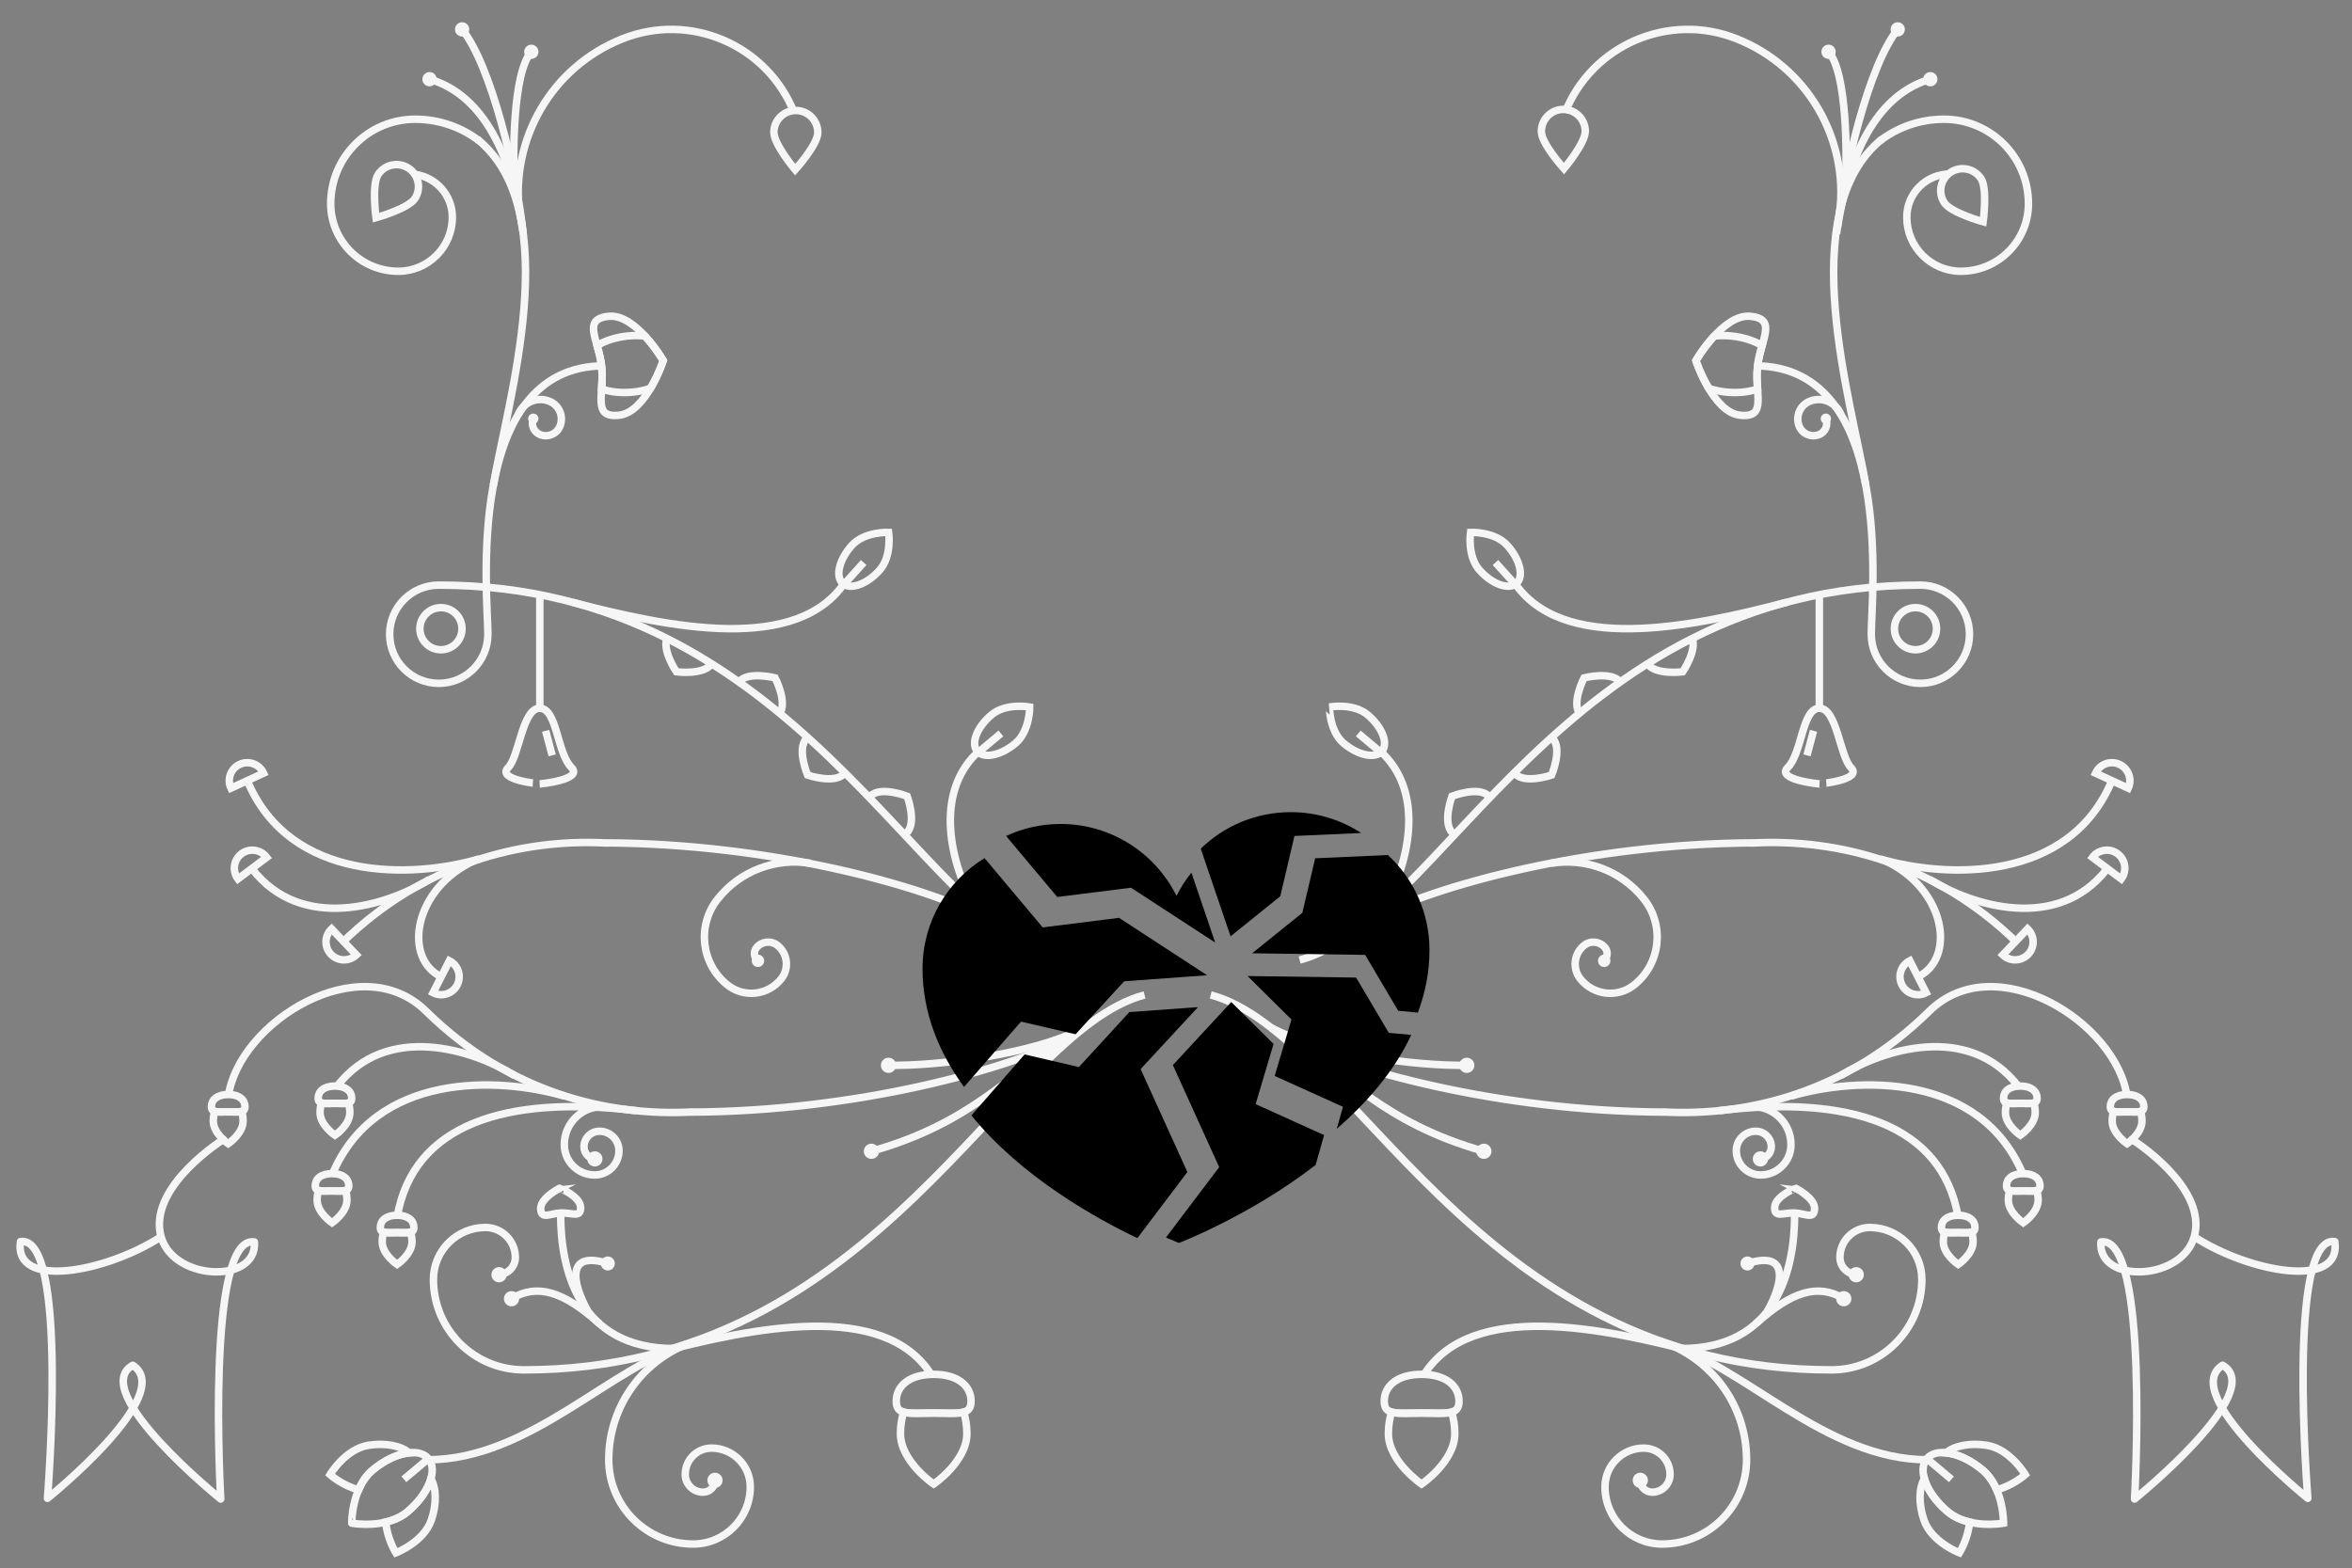 <?xml version="1.0" encoding="utf-8"?>
<!-- Generator: Adobe Illustrator 17.0.0, SVG Export Plug-In . SVG Version: 6.00 Build 0)  -->
<!DOCTYPE svg PUBLIC "-//W3C//DTD SVG 1.1//EN" "http://www.w3.org/Graphics/SVG/1.1/DTD/svg11.dtd">
<svg version="1.1" xmlns="http://www.w3.org/2000/svg" xmlns:xlink="http://www.w3.org/1999/xlink" x="0px" y="0px" width="314.5px"
	 height="209.75px" viewBox="0 0 314.5 209.75" enable-background="new 0 0 314.5 209.75" xml:space="preserve">
<rect x="0" y="0" width="314.5" height="209.75" fill="#808080" stroke="none"/>
<g id="Deco">
	<g>
		<path fill="none" stroke="#F6F6F6" stroke-miterlimit="10" d="M159.624,128.727"/>
		<path fill="none" stroke="#F6F6F6" stroke-linecap="round" stroke-linejoin="round" stroke-miterlimit="10" d="M285.079,152.398
			c0,0,9.656,6.018,8.443,12.506c-1.223,6.489-13.051,6.918-12.598,1.195c6.529-1.037,4.502,34.386,4.502,34.386
			s17.854-14.42,11.766-17.893c-5.951,3.834,11.402,17.803,11.402,17.803s-2.877-35.333,3.609-34.341
			c0.929,6.425-11.362,4.102-18.646-0.547"/>
		<path fill="none" stroke="#F6F6F6" stroke-miterlimit="10" d="M227.022,180.915c-12.916-3.378-30.25-7.004-36.583,2.893"/>
		<g>
			<path fill="none" stroke="#F6F6F6" stroke-miterlimit="10" d="M171.489,138.55c8.538,4.492,29.002,10.092,51.098,10.186
				l0.004-0.009c11.186,0.56,24.305-2.634,35.305-13.413c8.812-8.811,25.199,1.404,26.532,11.407"/>
			<path fill="none" stroke="#F6F6F6" stroke-miterlimit="10" d="M246.132,143.846c5.628-3.48,17.052-7.16,23.725,1.406"/>
			<path fill="none" stroke="#F6F6F6" stroke-miterlimit="10" d="M239.484,146.594c8.765-2.573,25.312-3.29,31.059,10.551"/>
		</g>
		<circle fill="#F6F6F6" cx="219.334" cy="197.983" r="1.019"/>
		<circle fill="#F6F6F6" cx="248.209" cy="170.483" r="1.019"/>
		<circle fill="#F6F6F6" cx="246.54" cy="173.694" r="1.019"/>
		<circle fill="#F6F6F6" cx="235.395" cy="154.995" r="1.019"/>
		<circle fill="#F6F6F6" cx="198.417" cy="153.976" r="1.019"/>
		<circle fill="#F6F6F6" cx="196.132" cy="142.479" r="1.019"/>
		<path fill="none" stroke="#F6F6F6" stroke-miterlimit="10" d="M161.891,133.066c18.936,5.032,35.149,50.143,83.002,50.143
			c6.677,0,12.09-5.412,12.09-12.089c0-3.84-3.113-6.954-6.954-6.954c-2.209,0-4,1.791-4,4c0,1.271,1.03,2.301,2.301,2.301"/>
		<path fill="none" stroke="#F6F6F6" stroke-miterlimit="10" d="M229.905,148.539c17.271-2.066,29.771,1.713,31.938,14.24"/>
		<path fill="none" stroke="#F6F6F6" stroke-miterlimit="10" d="M222.104,179.409c6.646,2.185,11.439,8.438,11.438,15.812
			c0,6.231-5.053,11.283-11.281,11.282c-4.226,0-7.647-3.423-7.647-7.647c0.001-2.862,2.32-5.183,5.185-5.183
			c1.939,0,3.515,1.573,3.514,3.513c0.001,1.315-1.066,2.381-2.381,2.381c-0.894,0.001-1.615-0.722-1.615-1.614"/>
		<g>
			<path fill="none" stroke="#F6F6F6" stroke-miterlimit="10" d="M190.094,188.983c-1.861,0-3.189,0.11-4.016-0.132
				c-0.271,0.875-0.43,1.85-0.43,2.882c0,3.728,4.443,6.75,4.443,6.75s4.441-3.022,4.441-6.75c0-1.032-0.155-2.007-0.43-2.882
				C193.284,189.094,191.956,188.983,190.094,188.983z"/>
			<path fill="none" stroke="#F6F6F6" stroke-miterlimit="10" d="M195.094,187.395c0,1.981-1.688,1.588-5,1.588
				c-3.313,0-5,0.394-5-1.588s1.687-3.588,5-3.588S195.094,185.414,195.094,187.395z"/>
		</g>
		<g>
			<path fill="none" stroke="#F6F6F6" stroke-miterlimit="10" d="M261.841,164.853c-0.835,0-1.433,0.049-1.8-0.059
				c-0.122,0.392-0.193,0.829-0.193,1.292c0,1.672,1.993,3.027,1.993,3.027s1.993-1.355,1.993-3.027c0-0.463-0.07-0.9-0.193-1.292
				C263.272,164.903,262.676,164.853,261.841,164.853z"/>
			<path fill="none" stroke="#F6F6F6" stroke-miterlimit="10" d="M264.083,164.141c0,0.889-0.758,0.712-2.242,0.712
				c-1.485,0-2.242,0.176-2.242-0.712s0.757-1.609,2.242-1.609C263.328,162.532,264.083,163.252,264.083,164.141z"/>
		</g>
		<g>
			<path fill="none" stroke="#F6F6F6" stroke-miterlimit="10" d="M270.54,159.282c-0.837,0-1.433,0.049-1.802-0.059
				c-0.122,0.392-0.191,0.829-0.191,1.292c0,1.672,1.993,3.027,1.993,3.027s1.991-1.355,1.991-3.027c0-0.463-0.068-0.9-0.191-1.292
				C271.971,159.332,271.375,159.282,270.54,159.282z"/>
			<path fill="none" stroke="#F6F6F6" stroke-miterlimit="10" d="M272.783,158.57c0,0.889-0.756,0.712-2.24,0.712
				c-1.485,0-2.242,0.176-2.242-0.712s0.757-1.609,2.242-1.609C272.027,156.961,272.783,157.681,272.783,158.57z"/>
		</g>
		<g>
			<path fill="none" stroke="#F6F6F6" stroke-miterlimit="10" d="M270.15,147.573c-0.835,0-1.431,0.049-1.8-0.059
				c-0.122,0.392-0.193,0.829-0.193,1.292c0,1.672,1.993,3.027,1.993,3.027s1.993-1.355,1.993-3.027c0-0.463-0.07-0.9-0.193-1.292
				C271.581,147.623,270.985,147.573,270.15,147.573z"/>
			<path fill="none" stroke="#F6F6F6" stroke-miterlimit="10" d="M272.392,146.861c0,0.889-0.756,0.712-2.242,0.712
				c-1.483,0-2.242,0.176-2.242-0.712s0.759-1.609,2.242-1.609C271.636,145.252,272.392,145.972,272.392,146.861z"/>
		</g>
		<g>
			<path fill="none" stroke="#F6F6F6" stroke-miterlimit="10" d="M284.425,148.704c-0.835,0-1.433,0.049-1.8-0.059
				c-0.122,0.392-0.193,0.829-0.193,1.292c0,1.672,1.993,3.027,1.993,3.027s1.993-1.355,1.993-3.027c0-0.463-0.07-0.9-0.193-1.292
				C285.856,148.753,285.26,148.704,284.425,148.704z"/>
			<path fill="none" stroke="#F6F6F6" stroke-miterlimit="10" d="M286.667,147.992c0,0.889-0.758,0.712-2.242,0.712
				c-1.485,0-2.242,0.176-2.242-0.712s0.757-1.609,2.242-1.609C285.912,146.383,286.667,147.103,286.667,147.992z"/>
		</g>
		<path fill="none" stroke="#F6F6F6" stroke-miterlimit="10" d="M234.406,148.004c2.807,0,5.078,2.273,5.078,5.078
			c0,2.244-1.816,4.062-4.062,4.062c-1.795,0-3.25-1.455-3.25-3.25c0-1.436,1.164-2.6,2.6-2.6c1.149,0,2.08,0.931,2.08,2.08
			c0,0.919-0.745,1.664-1.664,1.664"/>
		<path fill="none" stroke="#F6F6F6" stroke-miterlimit="10" d="M172.893,139.464c7.053,3.981,11.934,10.681,25.524,14.512"/>
		<path fill="none" stroke="#F6F6F6" stroke-miterlimit="10" d="M224.799,180.361c12.783,0,15.172-10.574,15.172-17.908"/>
		<g>
			<path fill="none" stroke="#F6F6F6" stroke-miterlimit="10" d="M237.302,161.467c-0.061,1.473,1.17,0.699,2.644,0.758
				c1.476,0.059,2.638,0.928,2.694-0.547c0.059-1.473-2.562-2.773-2.562-2.773S237.361,159.992,237.302,161.467z"/>
		</g>
		<path fill="none" stroke="#F6F6F6" stroke-miterlimit="10" d="M236.322,175.391c2.127-3.816,2.971-8.21-2.654-6.407"/>
		<path fill="none" stroke="#F6F6F6" stroke-miterlimit="10" d="M234.754,177.058c4.911-4.396,8.286-5.396,11.786-3.396"/>
		<circle fill="#F6F6F6" cx="233.665" cy="168.983" r="0.938"/>
		<g>
			<path fill="none" stroke="#F6F6F6" stroke-miterlimit="10" d="M260.44,202.178c-1.612-1.356-2.709-2.97-3.118-4.391
				c-0.729,1.188-0.805,3.305-0.062,5.493c1.008,2.978,4.748,4.4,4.748,4.4s1.178-1.904,1.35-4.109
				C262.338,203.331,261.305,202.907,260.44,202.178z"/>
			<path fill="none" stroke="#F6F6F6" stroke-miterlimit="10" d="M265.12,196.618c0.865,0.728,1.459,1.674,1.871,2.635
				c2.146-0.546,3.818-2.031,3.818-2.031s-2.041-3.441-5.146-3.927c-2.3-0.359-4.391,0.082-5.43,1.018
				C261.71,194.462,263.494,195.249,265.12,196.618z"/>
			<path fill="none" stroke="#F6F6F6" stroke-miterlimit="10" d="M265.12,196.618c-2.832-2.384-6.175-3.07-7.467-1.534
				c-1.293,1.535-0.045,4.712,2.787,7.095c2.832,2.384,7.468,1.535,7.468,1.535S267.952,199,265.12,196.618z"/>
			<line fill="none" stroke="#F6F6F6" stroke-miterlimit="10" x1="257.872" y1="195.269" x2="260.936" y2="197.846"/>
			<path fill="none" stroke="#F6F6F6" stroke-miterlimit="10" d="M222.659,179.653c10.437,2.861,21.365,15.581,35.104,15.581"/>
		</g>
		<path fill="none" stroke="#F6F6F6" stroke-miterlimit="10" d="M169.941,137.429c6.625,3.581,19.691,5.169,26.191,5.044"/>
		<g>
			<path fill="none" stroke="#4A4747" stroke-miterlimit="10" d="M87.593,202.303"/>
			<path fill="none" stroke="#F6F6F6" stroke-miterlimit="10" d="M155.333,128.727"/>
			<path fill="none" stroke="#F6F6F6" stroke-linecap="round" stroke-linejoin="round" stroke-miterlimit="10" d="M29.861,152.398
				c0,0-9.656,6.018-8.443,12.506c1.223,6.489,13.051,6.918,12.598,1.195c-6.531-1.037-4.502,34.386-4.502,34.386
				s-17.854-14.42-11.766-17.893c5.951,3.834-11.402,17.803-11.402,17.803s2.877-35.333-3.611-34.341
				c-0.927,6.425,11.364,4.102,18.646-0.547"/>
			<path fill="none" stroke="#F6F6F6" stroke-miterlimit="10" d="M87.917,180.915c12.916-3.378,30.25-7.004,36.583,2.893"/>
			<g>
				<path fill="none" stroke="#F6F6F6" stroke-miterlimit="10" d="M143.45,138.55c-8.538,4.492-29.002,10.092-51.096,10.186
					l-0.004-0.009c-11.186,0.56-24.305-2.634-35.305-13.413c-8.812-8.811-25.199,1.404-26.532,11.407"/>
				<path fill="none" stroke="#F6F6F6" stroke-miterlimit="10" d="M68.807,143.846c-5.628-3.48-17.052-7.16-23.725,1.406"/>
				<path fill="none" stroke="#F6F6F6" stroke-miterlimit="10" d="M75.455,146.594c-8.763-2.573-25.312-3.29-31.057,10.551"/>
			</g>
			<circle fill="#F6F6F6" cx="95.605" cy="197.983" r="1.019"/>
			<circle fill="#F6F6F6" cx="66.73" cy="170.483" r="1.019"/>
			<circle fill="#F6F6F6" cx="68.399" cy="173.694" r="1.019"/>
			<circle fill="#F6F6F6" cx="79.544" cy="154.995" r="1.019"/>
			<circle fill="#F6F6F6" cx="116.522" cy="153.976" r="1.019"/>
			<circle fill="#F6F6F6" cx="118.807" cy="142.479" r="1.019"/>
			<path fill="none" stroke="#F6F6F6" stroke-miterlimit="10" d="M153.048,133.066c-18.936,5.032-35.149,50.143-83.002,50.143
				c-6.677,0-12.09-5.412-12.09-12.089c0-3.84,3.113-6.954,6.954-6.954c2.209,0,4,1.791,4,4c0,1.271-1.03,2.301-2.301,2.301"/>
			<path fill="none" stroke="#F6F6F6" stroke-miterlimit="10" d="M85.034,148.539c-17.27-2.066-29.771,1.713-31.937,14.24"/>
			<path fill="none" stroke="#F6F6F6" stroke-miterlimit="10" d="M92.835,179.409c-6.644,2.185-11.439,8.438-11.438,15.812
				c0,6.231,5.051,11.283,11.281,11.282c4.224,0,7.647-3.423,7.647-7.647c-0.001-2.862-2.32-5.183-5.183-5.183
				c-1.941,0-3.515,1.573-3.514,3.513c-0.001,1.315,1.066,2.381,2.381,2.381c0.892,0.001,1.615-0.722,1.615-1.614"/>
			<g>
				<path fill="none" stroke="#F6F6F6" stroke-miterlimit="10" d="M124.845,188.983c1.861,0,3.189,0.11,4.014-0.132
					c0.272,0.875,0.43,1.85,0.43,2.882c0,3.728-4.443,6.75-4.443,6.75s-4.443-3.022-4.443-6.75c0-1.032,0.157-2.007,0.43-2.882
					C121.655,189.094,122.984,188.983,124.845,188.983z"/>
				<path fill="none" stroke="#F6F6F6" stroke-miterlimit="10" d="M119.845,187.395c0,1.981,1.687,1.588,5,1.588
					c3.313,0,5,0.394,5-1.588s-1.687-3.588-5-3.588C121.532,183.807,119.845,185.414,119.845,187.395z"/>
			</g>
			<g>
				<path fill="none" stroke="#F6F6F6" stroke-miterlimit="10" d="M53.098,164.853c0.835,0,1.431,0.049,1.8-0.059
					c0.122,0.392,0.193,0.829,0.193,1.292c0,1.672-1.993,3.027-1.993,3.027s-1.993-1.355-1.993-3.027c0-0.463,0.07-0.9,0.193-1.292
					C51.667,164.903,52.263,164.853,53.098,164.853z"/>
				<path fill="none" stroke="#F6F6F6" stroke-miterlimit="10" d="M50.856,164.141c0,0.889,0.756,0.712,2.242,0.712
					c1.485,0,2.242,0.176,2.242-0.712s-0.757-1.609-2.242-1.609C51.612,162.532,50.856,163.252,50.856,164.141z"/>
			</g>
			<g>
				<path fill="none" stroke="#F6F6F6" stroke-miterlimit="10" d="M44.399,159.282c0.835,0,1.431,0.049,1.8-0.059
					c0.122,0.392,0.193,0.829,0.193,1.292c0,1.672-1.993,3.027-1.993,3.027s-1.993-1.355-1.993-3.027c0-0.463,0.07-0.9,0.193-1.292
					C42.968,159.332,43.564,159.282,44.399,159.282z"/>
				<path fill="none" stroke="#F6F6F6" stroke-miterlimit="10" d="M42.156,158.57c0,0.889,0.756,0.712,2.242,0.712
					c1.485,0,2.242,0.176,2.242-0.712s-0.757-1.609-2.242-1.609C42.912,156.961,42.156,157.681,42.156,158.57z"/>
			</g>
			<g>
				<path fill="none" stroke="#F6F6F6" stroke-miterlimit="10" d="M44.789,147.573c0.835,0,1.431,0.049,1.8-0.059
					c0.122,0.392,0.193,0.829,0.193,1.292c0,1.672-1.993,3.027-1.993,3.027s-1.993-1.355-1.993-3.027c0-0.463,0.07-0.9,0.193-1.292
					C43.359,147.623,43.954,147.573,44.789,147.573z"/>
				<path fill="none" stroke="#F6F6F6" stroke-miterlimit="10" d="M42.547,146.861c0,0.889,0.756,0.712,2.242,0.712
					c1.485,0,2.242,0.176,2.242-0.712s-0.757-1.609-2.242-1.609C43.303,145.252,42.547,145.972,42.547,146.861z"/>
			</g>
			<g>
				<path fill="none" stroke="#F6F6F6" stroke-miterlimit="10" d="M30.514,148.704c0.835,0,1.431,0.049,1.8-0.059
					c0.122,0.392,0.193,0.829,0.193,1.292c0,1.672-1.993,3.027-1.993,3.027s-1.993-1.355-1.993-3.027c0-0.463,0.07-0.9,0.193-1.292
					C29.083,148.753,29.679,148.704,30.514,148.704z"/>
				<path fill="none" stroke="#F6F6F6" stroke-miterlimit="10" d="M28.272,147.992c0,0.889,0.756,0.712,2.242,0.712
					c1.485,0,2.242,0.176,2.242-0.712s-0.757-1.609-2.242-1.609C29.028,146.383,28.272,147.103,28.272,147.992z"/>
			</g>
			<path fill="none" stroke="#F6F6F6" stroke-miterlimit="10" d="M80.533,148.004c-2.805,0-5.078,2.273-5.078,5.078
				c0,2.244,1.818,4.062,4.062,4.062c1.795,0,3.25-1.455,3.25-3.25c0-1.436-1.164-2.6-2.6-2.6c-1.149,0-2.08,0.931-2.08,2.08
				c0,0.919,0.745,1.664,1.664,1.664"/>
			<path fill="none" stroke="#F6F6F6" stroke-miterlimit="10" d="M142.046,139.464c-7.053,3.981-11.934,10.681-25.524,14.512"/>
			<path fill="none" stroke="#F6F6F6" stroke-miterlimit="10" d="M90.14,180.361c-12.783,0-15.172-10.574-15.172-17.908"/>
			<g>
				<path fill="none" stroke="#F6F6F6" stroke-miterlimit="10" d="M77.637,161.467c0.059,1.473-1.17,0.699-2.644,0.758
					s-2.636,0.928-2.694-0.547c-0.059-1.473,2.562-2.773,2.562-2.773S77.578,159.992,77.637,161.467z"/>
			</g>
			<path fill="none" stroke="#F6F6F6" stroke-miterlimit="10" d="M78.617,175.391c-2.127-3.816-2.969-8.21,2.656-6.407"/>
			<path fill="none" stroke="#F6F6F6" stroke-miterlimit="10" d="M80.185,177.058c-4.911-4.396-8.286-5.396-11.786-3.396"/>
			<circle fill="#F6F6F6" cx="81.274" cy="168.983" r="0.938"/>
			<g>
				<path fill="none" stroke="#F6F6F6" stroke-miterlimit="10" d="M54.499,202.178c1.612-1.356,2.709-2.97,3.118-4.391
					c0.729,1.188,0.805,3.305,0.063,5.493c-1.008,2.978-4.748,4.4-4.748,4.4s-1.178-1.904-1.35-4.109
					C52.601,203.331,53.634,202.907,54.499,202.178z"/>
				<path fill="none" stroke="#F6F6F6" stroke-miterlimit="10" d="M49.82,196.618c-0.865,0.728-1.459,1.674-1.871,2.635
					c-2.144-0.546-3.818-2.031-3.818-2.031s2.041-3.441,5.146-3.927c2.3-0.359,4.391,0.082,5.43,1.018
					C53.229,194.462,51.446,195.249,49.82,196.618z"/>
				<path fill="none" stroke="#F6F6F6" stroke-miterlimit="10" d="M49.82,196.618c2.832-2.384,6.175-3.07,7.467-1.534
					c1.293,1.535,0.045,4.712-2.787,7.095c-2.832,2.384-7.468,1.535-7.468,1.535S46.988,199,49.82,196.618z"/>
				<line fill="none" stroke="#F6F6F6" stroke-miterlimit="10" x1="57.067" y1="195.269" x2="54.003" y2="197.846"/>
				<path fill="none" stroke="#F6F6F6" stroke-miterlimit="10" d="M92.28,179.653c-10.435,2.861-21.365,15.581-35.102,15.581"/>
			</g>
			<path fill="none" stroke="#F6F6F6" stroke-miterlimit="10" d="M144.998,137.429c-6.625,3.581-19.691,5.169-26.191,5.044"/>
		</g>
		<g>
			<path fill="none" stroke="#F6F6F6" stroke-miterlimit="10" d="M108.356,115.455c-4.538-0.741-9.333,0.931-12.393,4.789
				c-2.81,3.541-2.218,8.688,1.324,11.497c2.211,1.754,5.425,1.384,7.179-0.827c1.096-1.38,0.864-3.388-0.516-4.483
				c-0.863-0.685-2.116-0.539-2.8,0.322c-0.427,0.539-0.337,1.321,0.2,1.749"/>
			<circle fill="#F6F6F6" cx="101.352" cy="128.501" r="0.832"/>
			<path fill="none" stroke="#F6F6F6" stroke-miterlimit="10" d="M50.077,19.892"/>
			<path fill="none" stroke="#F6F6F6" stroke-miterlimit="10" d="M135.781,99.413c-1.938,1.633-4.229,2.103-5.114,1.051
				c-0.885-1.051-0.029-3.227,1.91-4.858c1.939-1.633,5.113-1.052,5.113-1.052S137.721,97.781,135.781,99.413z"/>
			<line fill="none" stroke="#F6F6F6" stroke-miterlimit="10" x1="130.772" y1="100.668" x2="133.835" y2="98.091"/>
			<path fill="none" stroke="#F6F6F6" stroke-miterlimit="10" d="M117.6,76.277c-1.696,1.883-3.9,2.662-4.921,1.742
				s-0.473-3.192,1.225-5.075c1.698-1.883,4.921-1.742,4.921-1.742S119.297,74.394,117.6,76.277z"/>
			<line fill="none" stroke="#F6F6F6" stroke-miterlimit="10" x1="112.81" y1="78.208" x2="115.489" y2="75.235"/>
			<path fill="none" stroke="#F6F6F6" stroke-miterlimit="10" d="M69.298,55.45c0.652-1.642,2.514-2.443,4.154-1.79
				c1.314,0.523,1.955,2.011,1.432,3.325c-0.418,1.051-1.607,1.563-2.659,1.146c-0.841-0.335-1.251-1.287-0.916-2.129"/>
			<path fill="none" stroke="#F6F6F6" stroke-miterlimit="10" d="M82.767,55.535c-3.655,0.383-1.928-2.793-2.311-6.446
				c-0.383-3.653-2.73-6.402,0.923-6.785s7.31,5.923,7.31,5.923S86.419,55.152,82.767,55.535z"/>
			<path fill="none" stroke="#F6F6F6" stroke-miterlimit="10" d="M86.235,44.942c-0.736-0.079-1.523-0.087-2.34-0.001
				c-1.574,0.165-2.984,0.633-4.061,1.278c0.244,0.861,0.513,1.826,0.621,2.869s0.047,2.042-0.014,2.936
				c1.188,0.408,2.664,0.574,4.239,0.409c0.815-0.086,1.583-0.256,2.288-0.486c1.101-1.851,1.719-3.721,1.719-3.721
				S87.696,46.524,86.235,44.942z"/>
			<path fill="none" stroke="#F6F6F6" stroke-miterlimit="10" d="M65.967,64.927c1.827-11.001,9.827-36.667-2.173-46.334"/>
			<circle fill="#F6F6F6" cx="71.309" cy="56.001" r="0.69"/>
			<path fill="none" stroke="#F6F6F6" stroke-miterlimit="10" d="M98.794,91.212c1.188-1.491,4.85-0.551,4.85-0.551
				s1.739,3.354,0.553,4.845"/>
			<path fill="none" stroke="#F6F6F6" stroke-miterlimit="10" d="M112.868,103.492c-1.302,1.395-4.879,0.17-4.879,0.17
				s-1.471-3.479-0.172-4.873"/>
			<path fill="none" stroke="#F6F6F6" stroke-miterlimit="10" d="M95.2,88.713c-0.998,1.625-4.748,1.136-4.748,1.136
				s-2.133-3.118-1.138-4.741"/>
			<path fill="none" stroke="#F6F6F6" stroke-miterlimit="10" d="M116.424,106.441c1.362-1.334,4.881,0.051,4.881,0.051
				s1.313,3.543-0.048,4.876"/>
			<path fill="none" stroke="#F6F6F6" stroke-miterlimit="10" d="M141.689,128.401c-18.942-5.011-35.151-50.146-83.017-50.146
				c-3.627,0-6.568,2.941-6.568,6.568c0,3.628,2.941,6.568,6.568,6.568s6.568-2.94,6.568-6.568c0-4.812-3.322-35.896,15.553-35.896"
				/>
			<path fill="none" stroke="#F6F6F6" stroke-miterlimit="10" d="M130.235,121.129c-3.607-6.703-5.056-15.633,0.752-20.751"/>
			<path fill="none" stroke="#F6F6F6" stroke-miterlimit="10" d="M64.147,18.888c-2.387-1.846-5.38-2.943-8.63-2.943
				c-6.239,0-11.296,5.058-11.296,11.296c0,4.991,4.045,9.037,9.037,9.037c3.992,0,7.229-3.236,7.229-7.229
				c0-2.904-2.14-5.308-4.93-5.72"/>
			<path fill="none" stroke="#F6F6F6" stroke-miterlimit="10" d="M50.278,29.115c0,0-0.605-4.423,0.287-5.779
				c0.891-1.354,2.713-1.729,4.067-0.838s1.731,2.714,0.839,4.068C54.58,27.92,50.278,29.115,50.278,29.115z"/>
			<path fill="none" stroke="#F6F6F6" stroke-miterlimit="10" d="M69.454,28.374C68.276,18.66,73.699,8.991,83.217,5.195
				c9.072-3.619,19.36,0.803,22.979,9.874"/>
			<path fill="none" stroke="#F6F6F6" stroke-miterlimit="10" d="M106.328,22.698c0,0-2.878-3.413-2.851-5.036
				c0.029-1.621,1.367-2.913,2.988-2.885c1.622,0.028,2.914,1.366,2.886,2.987C109.323,19.386,106.328,22.698,106.328,22.698z"/>
			<path fill="none" stroke="#F6F6F6" stroke-miterlimit="10" d="M67.954,102.661c1.479-1.487,1.879-7.937,4.213-7.938
				c2.336-0.006,2.303,5.993,4.241,7.924c1.653,1.646-4.225,2.199-4.225,2.199S66.306,104.314,67.954,102.661z"/>
			<path fill="none" stroke="#F6F6F6" stroke-miterlimit="10" d="M76.544,80.548c12.917,3.378,30.25,7.004,36.584-2.893"/>
			<path fill="none" stroke="#F6F6F6" stroke-miterlimit="10" d="M45.673,126.15c11-10.779,24.119-13.973,35.305-13.413l0.005-0.009
				c22.093,0.094,42.558,5.693,51.096,10.186"/>
			<path fill="none" stroke="#F6F6F6" stroke-miterlimit="10" d="M63.519,115.059c-8.299,3.765-9.705,13.224-4.405,15.637"/>
			<path fill="none" stroke="#F6F6F6" stroke-miterlimit="10" d="M57.435,117.618c-5.629,3.48-17.053,7.16-23.725-1.406"/>
			<path fill="none" stroke="#F6F6F6" stroke-miterlimit="10" d="M64.083,114.87c-8.763,2.573-25.312,3.29-31.057-10.551"/>
			<path fill="none" stroke="#F6F6F6" stroke-miterlimit="10" d="M30.879,105.413c-0.555-1.206-0.026-2.634,1.18-3.189
				c1.206-0.553,2.632-0.025,3.188,1.181L30.879,105.413z"/>
			<path fill="none" stroke="#F6F6F6" stroke-miterlimit="10" d="M31.815,117.55c-0.796-1.063-0.58-2.569,0.483-3.366
				c1.062-0.796,2.567-0.578,3.364,0.482L31.815,117.55z"/>
			<path fill="none" stroke="#F6F6F6" stroke-miterlimit="10" d="M60.09,128.493c1.181,0.604,1.651,2.052,1.048,3.235
				c-0.604,1.181-2.052,1.648-3.234,1.046L60.09,128.493z"/>
			<path fill="none" stroke="#F6F6F6" stroke-miterlimit="10" d="M47.654,127.713c-0.962,0.914-2.483,0.876-3.398-0.085
				c-0.915-0.96-0.878-2.481,0.082-3.396L47.654,127.713z"/>
			<line fill="none" stroke="#F6F6F6" stroke-miterlimit="10" x1="72.183" y1="79.495" x2="72.183" y2="94.999"/>
			<path fill="none" stroke="#F6F6F6" stroke-miterlimit="10" d="M72.96,97.739"/>
			<line fill="none" stroke="#F6F6F6" stroke-miterlimit="10" x1="73.835" y1="101.024" x2="72.96" y2="97.739"/>
			<circle fill="none" stroke="#F6F6F6" stroke-miterlimit="10" cx="58.961" cy="84.083" r="2.817"/>
			<path fill="none" stroke="#F6F6F6" stroke-miterlimit="10" d="M69.836,30.395C67.961,18.26,63.241,12.26,57.435,10.593"/>
			<path fill="none" stroke="#F6F6F6" stroke-miterlimit="10" d="M69.962,31.247c-0.92-8.429-4.327-22.565-8.168-27.315"/>
			<path fill="none" stroke="#F6F6F6" stroke-miterlimit="10" d="M68.765,25.184c-0.18-4.424-0.221-15.424,2.279-18.258"/>
			<circle fill="#F6F6F6" cx="71.044" cy="6.926" r="0.955"/>
			<circle fill="#F6F6F6" cx="61.794" cy="3.931" r="0.955"/>
			<circle fill="#F6F6F6" cx="57.435" cy="10.593" r="0.955"/>
		</g>
		<g>
			<circle fill="#F6F6F6" cx="214.508" cy="128.501" r="0.832"/>
			<path fill="none" stroke="#F6F6F6" stroke-miterlimit="10" d="M207.425,115.455c4.536-0.741,9.333,0.931,12.393,4.789
				c2.81,3.541,2.218,8.688-1.324,11.497c-2.211,1.754-5.425,1.384-7.179-0.827c-1.096-1.38-0.864-3.388,0.516-4.483
				c0.863-0.685,2.116-0.539,2.8,0.322c0.429,0.539,0.339,1.321-0.198,1.749"/>
			<path fill="none" stroke="#F6F6F6" stroke-miterlimit="10" d="M179.676,99.413c1.938,1.633,4.229,2.103,5.111,1.051
				c0.887-1.051,0.03-3.227-1.907-4.858c-1.939-1.633-5.114-1.052-5.114-1.052S177.737,97.781,179.676,99.413z"/>
			<line fill="none" stroke="#F6F6F6" stroke-miterlimit="10" x1="184.686" y1="100.668" x2="181.623" y2="98.091"/>
			<path fill="none" stroke="#F6F6F6" stroke-miterlimit="10" d="M197.858,76.277c1.696,1.883,3.9,2.662,4.921,1.742
				c1.021-0.92,0.473-3.192-1.225-5.075c-1.698-1.883-4.921-1.742-4.921-1.742S196.161,74.394,197.858,76.277z"/>
			<line fill="none" stroke="#F6F6F6" stroke-miterlimit="10" x1="202.648" y1="78.208" x2="199.967" y2="75.235"/>
			<path fill="none" stroke="#F6F6F6" stroke-miterlimit="10" d="M246.16,55.45c-0.651-1.642-2.515-2.443-4.153-1.79
				c-1.314,0.523-1.955,2.011-1.434,3.325c0.418,1.051,1.608,1.563,2.66,1.146c0.84-0.335,1.25-1.287,0.916-2.129"/>
			<g>
				<path fill="none" stroke="#F6F6F6" stroke-miterlimit="10" d="M232.691,55.535c3.655,0.383,1.927-2.793,2.31-6.446
					c0.385-3.653,2.731-6.402-0.922-6.785c-3.652-0.383-7.311,5.923-7.311,5.923S229.038,55.152,232.691,55.535z"/>
				<path fill="none" stroke="#F6F6F6" stroke-miterlimit="10" d="M229.221,44.942c0.735-0.079,1.521-0.087,2.34-0.001
					c1.574,0.165,2.982,0.633,4.061,1.278c-0.243,0.861-0.512,1.826-0.621,2.869c-0.105,1.043-0.046,2.042,0.016,2.936
					c-1.188,0.408-2.664,0.574-4.238,0.409c-0.816-0.086-1.584-0.256-2.288-0.486c-1.101-1.851-1.72-3.721-1.72-3.721
					S227.76,46.524,229.221,44.942z"/>
			</g>
			<path fill="none" stroke="#F6F6F6" stroke-miterlimit="10" d="M249.491,64.927c-1.828-11.001-9.828-36.667,2.172-46.334"/>
			<circle fill="#F6F6F6" cx="244.148" cy="56.001" r="0.69"/>
			<path fill="none" stroke="#F6F6F6" stroke-miterlimit="10" d="M216.663,91.212c-1.188-1.491-4.85-0.551-4.85-0.551
				s-1.738,3.354-0.553,4.845"/>
			<path fill="none" stroke="#F6F6F6" stroke-miterlimit="10" d="M202.589,103.492c1.303,1.395,4.879,0.17,4.879,0.17
				s1.472-3.479,0.173-4.873"/>
			<path fill="none" stroke="#F6F6F6" stroke-miterlimit="10" d="M220.257,88.713c0.996,1.625,4.745,1.136,4.745,1.136
				s2.136-3.118,1.141-4.741"/>
			<path fill="none" stroke="#F6F6F6" stroke-miterlimit="10" d="M199.034,106.441c-1.363-1.334-4.881,0.051-4.881,0.051
				s-1.312,3.543,0.047,4.876"/>
			<path fill="none" stroke="#F6F6F6" stroke-miterlimit="10" d="M173.782,128.397c18.938-5.032,35.149-50.143,83.002-50.143
				c3.628,0,6.568,2.941,6.568,6.568c0,3.628-2.94,6.568-6.568,6.568c-3.627,0-6.566-2.94-6.566-6.568
				c0-4.812,3.32-35.896-15.555-35.896"/>
			<path fill="none" stroke="#F6F6F6" stroke-miterlimit="10" d="M185.221,121.129c3.606-6.703,5.057-15.633-0.751-20.751"/>
			<path fill="none" stroke="#F6F6F6" stroke-miterlimit="10" d="M251.309,18.888c2.387-1.846,5.381-2.943,8.631-2.943
				c6.238,0,11.296,5.058,11.296,11.296c0,4.991-4.046,9.037-9.037,9.037c-3.993,0-7.229-3.236-7.229-7.229
				c0-3.194,2.59-5.783,5.781-5.783"/>
			<path fill="none" stroke="#F6F6F6" stroke-miterlimit="10" d="M265.179,29.662c0,0,0.604-4.423-0.287-5.779
				c-0.894-1.354-2.713-1.729-4.067-0.838c-1.354,0.892-1.729,2.714-0.84,4.068C260.878,28.468,265.179,29.662,265.179,29.662z"/>
			<path fill="none" stroke="#F6F6F6" stroke-miterlimit="10" d="M246.003,28.374c1.18-9.714-4.242-19.383-13.762-23.179
				c-9.072-3.619-19.36,0.803-22.979,9.874"/>
			<path fill="none" stroke="#F6F6F6" stroke-miterlimit="10" d="M209.13,22.554c0,0,2.877-3.413,2.85-5.036
				c-0.028-1.621-1.366-2.913-2.988-2.885c-1.621,0.028-2.914,1.366-2.885,2.987C206.133,19.243,209.13,22.554,209.13,22.554z"/>
			<path fill="none" stroke="#F6F6F6" stroke-miterlimit="10" d="M247.503,102.661c-1.479-1.487-1.878-7.937-4.212-7.938
				c-2.337-0.006-2.303,5.993-4.239,7.924c-1.653,1.646,4.225,2.199,4.225,2.199S249.152,104.314,247.503,102.661z"/>
			<path fill="none" stroke="#F6F6F6" stroke-miterlimit="10" d="M238.913,80.548c-12.916,3.378-30.25,7.004-36.583-2.893"/>
			<g>
				<path fill="none" stroke="#F6F6F6" stroke-miterlimit="10" d="M269.784,126.15c-11-10.779-24.119-13.973-35.305-13.413
					l-0.004-0.009c-22.094,0.094-42.56,5.693-51.098,10.186"/>
				<path fill="none" stroke="#F6F6F6" stroke-miterlimit="10" d="M251.938,115.059c8.299,3.765,9.705,13.224,4.406,15.637"/>
				<path fill="none" stroke="#F6F6F6" stroke-miterlimit="10" d="M258.023,117.618c5.628,3.48,17.052,7.16,23.725-1.406"/>
				<path fill="none" stroke="#F6F6F6" stroke-miterlimit="10" d="M251.375,114.87c8.765,2.573,25.312,3.29,31.059-10.551"/>
				<path fill="none" stroke="#F6F6F6" stroke-miterlimit="10" d="M284.579,105.413c0.557-1.206,0.026-2.634-1.18-3.189
					c-1.206-0.553-2.632-0.025-3.188,1.181L284.579,105.413z"/>
				<path fill="none" stroke="#F6F6F6" stroke-miterlimit="10" d="M283.641,117.55c0.797-1.063,0.58-2.569-0.482-3.366
					c-1.062-0.796-2.566-0.578-3.364,0.482L283.641,117.55z"/>
				<path fill="none" stroke="#F6F6F6" stroke-miterlimit="10" d="M255.368,128.493c-1.182,0.604-1.649,2.052-1.048,3.235
					c0.604,1.181,2.052,1.648,3.233,1.046L255.368,128.493z"/>
				<path fill="none" stroke="#F6F6F6" stroke-miterlimit="10" d="M267.803,127.713c0.962,0.914,2.48,0.876,3.396-0.085
					c0.915-0.96,0.878-2.481-0.082-3.396L267.803,127.713z"/>
			</g>
			<line fill="none" stroke="#F6F6F6" stroke-miterlimit="10" x1="243.275" y1="79.495" x2="243.275" y2="94.999"/>
			<path fill="none" stroke="#F6F6F6" stroke-miterlimit="10" d="M242.497,97.739"/>
			<line fill="none" stroke="#F6F6F6" stroke-miterlimit="10" x1="241.622" y1="101.024" x2="242.497" y2="97.739"/>
			<circle fill="none" stroke="#F6F6F6" stroke-miterlimit="10" cx="256.126" cy="84.083" r="2.817"/>
			<g>
				<path fill="none" stroke="#F6F6F6" stroke-miterlimit="10" d="M245.714,30.395c1.875-12.135,6.595-18.135,12.399-19.802"/>
				<path fill="none" stroke="#F6F6F6" stroke-miterlimit="10" d="M245.587,31.247c0.922-8.429,4.328-22.565,8.17-27.315"/>
				<path fill="none" stroke="#F6F6F6" stroke-miterlimit="10" d="M246.785,25.184c0.181-4.424,0.222-15.424-2.278-18.258"/>
				<circle fill="#F6F6F6" cx="244.506" cy="6.926" r="0.955"/>
				<circle fill="#F6F6F6" cx="253.756" cy="3.931" r="0.955"/>
				<circle fill="#F6F6F6" cx="258.115" cy="10.593" r="0.955"/>
			</g>
		</g>
	</g>
</g>
<g id="Icon">
	<g>
		<path stroke="#FFFFFF" stroke-width="2.835" stroke-miterlimit="10" d="M128.441,110.471"/>
		<g>
			<path d="M141.37,119.964l9.869-1.236l11.25,7.333l-3.181-9.352c-0.767,0.959-1.436,1.998-1.987,3.108
				c-2.835-5.699-8.709-9.617-15.509-9.617c-2.602,0-5.068,0.578-7.283,1.607L141.37,119.964z"/>
			<path d="M164.547,125.224l6.644-5.352l1.899-8.069l8.921-0.399c-2.709-1.759-5.939-2.785-9.411-2.785
				c-4.683,0-8.928,1.86-12.043,4.88L164.547,125.224z"/>
			<path d="M185.585,114.353l-9.725,0.436l-1.716,7.296l-6.714,5.409l15.116,0.214l4.414,7.476l2.631,0.242
				c0.984-2.615,1.554-5.405,1.554-8.367C191.143,122.036,189.002,117.514,185.585,114.353z"/>
			<path d="M136.527,136.631l7.292,1.695l6.506-7.09l11.088-0.801l-11.78-7.68l-10.209,1.279l-7.773-9.268
				c-4.973,3.042-8.294,8.521-8.294,14.778c0,6.002,2.244,11.29,5.55,15.825L136.527,136.631z"/>
			<path d="M185.701,138.136l-4.364-7.393l-14.516-0.206l5.868,5.817l-2.244,7.545l9.134,4.13l-0.833,2.938
				c4.033-3.5,7.701-7.698,9.96-12.555L185.701,138.136z"/>
			<path d="M158.768,156.751l-6.249-13.769l7.674-8.288l-9.178,0.663l-6.748,7.355l-7.26-1.689l-7.113,8.159
				c6.756,8.325,16.888,13.886,22.19,16.409L158.768,156.751z"/>
			<path d="M177.052,151.808l-9.153-4.139l2.394-8.049l-5.654-5.605l-7.808,8.431l6.194,13.649l-7.12,9.413
				c1.095,0.485,1.733,0.73,1.733,0.73s9.463-3.612,18.281-10.432L177.052,151.808z"/>
		</g>
	</g>
</g>
</svg>
